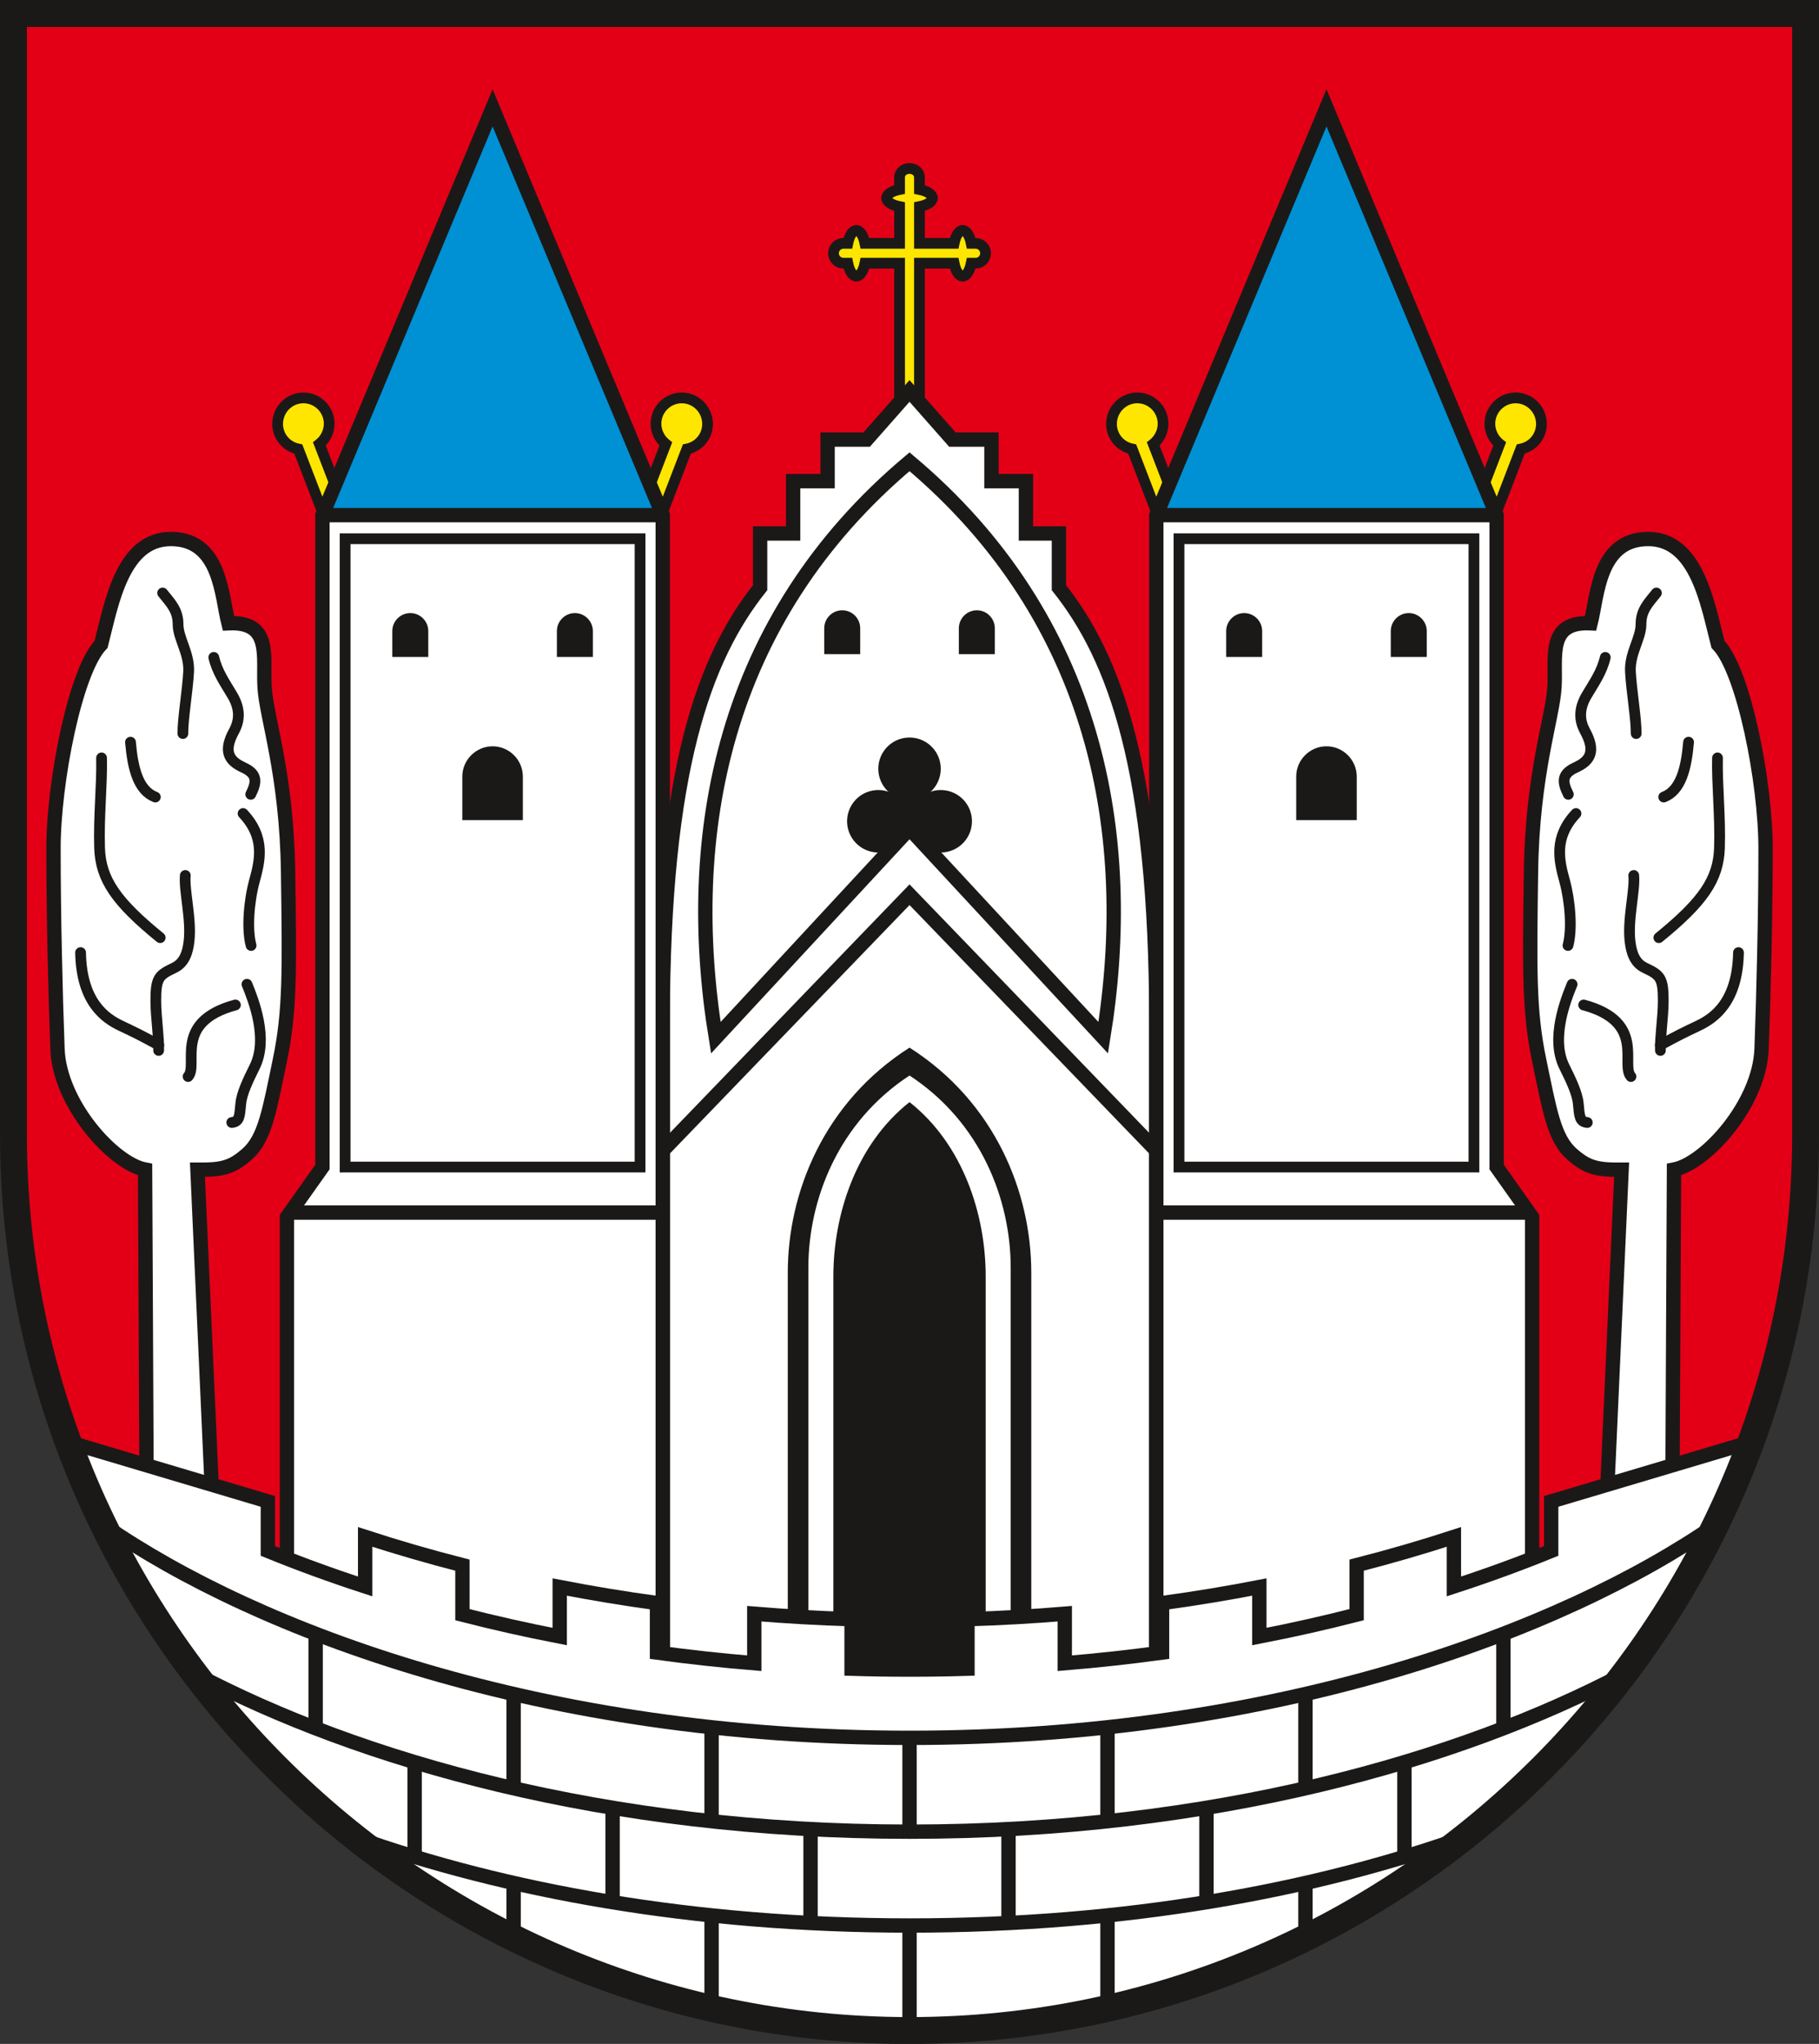 <?xml version="1.0" encoding="UTF-8" standalone="no"?>
<svg
   xmlns:dc="http://purl.org/dc/elements/1.1/"
   xmlns:cc="http://creativecommons.org/ns#"
   xmlns:rdf="http://www.w3.org/1999/02/22-rdf-syntax-ns#"
   xmlns:svg="http://www.w3.org/2000/svg"
   xmlns="http://www.w3.org/2000/svg"
   xmlns:sodipodi="http://sodipodi.sourceforge.net/DTD/sodipodi-0.dtd"
   xmlns:inkscape="http://www.inkscape.org/namespaces/inkscape"
   version="1.1"
   width="288"
   height="323.468"
   id="svg182"
   viewBox="0 0 288 323.468"
   sodipodi:docname="Jessen.svg"
   inkscape:version="0.92.3 (2405546, 2018-03-11)">
  <rect x="0" y="0" width="288" height="323.468" fill="#333333" stroke="none"/>
  <defs
     id="defs186" />
  <sodipodi:namedview
     pagecolor="#ffffff"
     bordercolor="#666666"
     borderopacity="1"
     objecttolerance="10"
     gridtolerance="10"
     guidetolerance="10"
     inkscape:pageopacity="0"
     inkscape:pageshadow="2"
     inkscape:window-width="1600"
     inkscape:window-height="850"
     id="namedview184"
     showgrid="false"
     inkscape:zoom="2.1114917"
     inkscape:cx="144"
     inkscape:cy="161.73398"
     inkscape:window-x="-8"
     inkscape:window-y="-8"
     inkscape:window-maximized="1"
     inkscape:current-layer="svg182" />
  <g
     id="Layer1000"
     transform="matrix(1.001,0,0,1.001,-131.373,-354.538)">
    <path
       d="m 416.835,533.48 c 0,78.063 -63.669,141.732 -141.732,141.732 -78.063,0 -141.732,-63.669 -141.732,-141.732 V 356.315 h 283.464 z"
       style="fill:#e30016;fill-rule:evenodd"
       id="path10"
       inkscape:connector-curvature="0" />
    <path
       d="m 276.674,392.657 5.478,-3e-4 c 0.244,-1.211 0.761,-2.047 1.356,-2.047 0.596,0 1.111,0.836 1.355,2.047 h 0.693 c 0.864,0 1.571,0.707 1.571,1.571 v 0 c 0,0.864 -0.707,1.571 -1.571,1.571 h -0.693 c -0.244,1.212 -0.76,2.047 -1.356,2.047 -0.596,0 -1.112,-0.835 -1.356,-2.047 h -5.479 l 3e-4,34.938 c 0,0.758 -0.707,1.38 -1.571,1.38 v 0 c -0.864,0 -1.571,-0.621 -1.571,-1.38 V 395.799 h -5.479 c -0.244,1.212 -0.76,2.047 -1.356,2.047 -0.596,0 -1.112,-0.835 -1.356,-2.047 h -0.693 c -0.864,0 -1.571,-0.707 -1.571,-1.571 v 0 c 0,-0.864 0.707,-1.571 1.571,-1.571 h 0.693 c 0.244,-1.211 0.76,-2.047 1.355,-2.047 0.596,0 1.112,0.836 1.356,2.047 l 5.478,3e-4 v -5.806 c -1.213,-0.244 -2.047,-0.759 -2.047,-1.355 0,-0.596 0.836,-1.112 2.047,-1.356 v -1.944 c 0,-0.759 0.707,-1.38 1.571,-1.38 v 0 c 0.864,0 1.571,0.621 1.571,1.38 v 1.944 c 1.211,0.245 2.047,0.76 2.047,1.356 0,0.596 -0.836,1.111 -2.047,1.356 z"
       style="fill:#ffe600;fill-rule:evenodd;stroke:#1b1918;stroke-width:1.701;stroke-linecap:butt;stroke-linejoin:miter;stroke-dasharray:none"
       id="path12"
       inkscape:connector-curvature="0" />
    <path
       d="M 314.135,629.884 V 515.763 c 0,-39.91 -6.602,-57.597 -15.403,-68.666 v -8.569 h -5.22 v -8.273 h -5.452 v -6.571 h -6.178 l -6.781,-7.691 -6.781,7.691 h -6.178 v 6.571 h -5.452 v 8.273 h -5.22 v 8.569 c -8.801,11.069 -15.403,28.756 -15.403,68.666 v 114.121 z"
       style="fill:#ffffff;fill-rule:evenodd;stroke:#1b1918;stroke-width:2.268;stroke-linecap:butt;stroke-linejoin:miter;stroke-dasharray:none"
       id="path14"
       inkscape:connector-curvature="0" />
    <path
       d="m 275.103,470.789 a 4.937,4.937 0 0 1 4.937,4.937 4.937,4.937 0 1 1 -4.937,-4.937 z"
       style="fill:#1b1918;fill-rule:evenodd"
       id="path16"
       inkscape:connector-curvature="0" />
    <path
       d="m 280.039,479.089 a 4.937,4.937 0 0 1 4.937,4.937 4.937,4.937 0 1 1 -4.937,-4.937 z"
       style="fill:#1b1918;fill-rule:evenodd"
       id="path18"
       inkscape:connector-curvature="0" />
    <g
       id="Layer1001">
      <path
         d="m 255.846,626.082 v -70.703 c 0,-12.619 5.707,-26.942 19.257,-35.563 13.549,8.621 19.257,22.945 19.257,35.563 v 70.703 z"
         style="fill:#1b1918;fill-rule:evenodd"
         id="path20"
         inkscape:connector-curvature="0" />
      <path
         d="M 259.1,615.049 V 554.62 c 0,-10.785 4.743,-23.027 16.002,-30.396 11.26,7.369 16.002,19.61 16.002,30.396 v 60.429 l -16.002,15.68 z"
         style="fill:#ffffff;fill-rule:evenodd"
         id="path22"
         inkscape:connector-curvature="0" />
      <path
         d="M 263.053,610.846 V 556.01 c 0,-9.787 3.571,-20.896 12.049,-27.582 8.478,6.687 12.049,17.795 12.049,27.582 v 54.836 l -1.357,13.666 -20.862,-0.02 z"
         style="fill:#1b1918;fill-rule:evenodd"
         id="path24"
         inkscape:connector-curvature="0" />
    </g>
    <path
       d="m 240.519,425.89 -4.096,10.645 -0.305,0.793 -0.791,-0.301 -3.176,-1.209 -0.797,-0.304 0.305,-0.793 3.89,-10.109 c -0.363,-0.378 -0.668,-0.817 -0.899,-1.294 -0.323,-0.666 -0.502,-1.405 -0.502,-2.147 0,-2.715 2.214,-4.929 4.929,-4.929 1.355,0 2.579,0.551 3.468,1.44 0.891,0.891 1.446,2.124 1.46,3.482 0.012,1.175 -0.396,2.275 -1.101,3.138 v -0.003 c -0.604,0.74 -1.425,1.304 -2.386,1.592 z"
       style="fill:#1b1918;fill-rule:evenodd"
       id="path27"
       inkscape:connector-curvature="0" />
    <path
       d="m 239.091,424.872 0.17,-0.441 0.462,-0.09 c 0.764,-0.15 1.413,-0.555 1.868,-1.111 v -0.003 c 0.458,-0.561 0.723,-1.279 0.716,-2.049 -0.009,-0.893 -0.375,-1.705 -0.962,-2.292 -0.581,-0.581 -1.381,-0.942 -2.266,-0.942 -1.778,0 -3.228,1.45 -3.228,3.228 0,0.488 0.118,0.973 0.329,1.409 0.211,0.437 0.52,0.828 0.901,1.129 l 0.49,0.387 -0.225,0.583 -3.792,9.855 1.588,0.605 z"
       style="fill:#ffe600;fill-rule:evenodd"
       id="path29"
       inkscape:connector-curvature="0" />
    <path
       d="m 177.79,425.89 c -0.96,-0.288 -1.782,-0.852 -2.386,-1.591 v 0.003 c -0.705,-0.863 -1.113,-1.963 -1.101,-3.138 0.014,-1.357 0.57,-2.591 1.46,-3.482 0.889,-0.889 2.113,-1.44 3.468,-1.44 2.715,0 4.929,2.214 4.929,4.929 0,0.742 -0.179,1.48 -0.502,2.147 -0.231,0.478 -0.535,0.917 -0.899,1.296 l 3.89,10.108 0.305,0.793 -0.797,0.304 -3.176,1.209 -0.791,0.301 -0.305,-0.793 z"
       style="fill:#1b1918;fill-rule:evenodd"
       id="path31"
       inkscape:connector-curvature="0" />
    <path
       d="m 179.049,424.431 0.17,0.441 3.95,10.266 1.588,-0.605 -3.792,-9.855 -0.224,-0.583 0.49,-0.387 c 0.381,-0.3 0.689,-0.692 0.901,-1.129 0.211,-0.436 0.329,-0.922 0.329,-1.409 0,-1.778 -1.45,-3.228 -3.228,-3.228 -0.885,0 -1.684,0.361 -2.266,0.942 -0.587,0.587 -0.953,1.399 -0.962,2.292 -0.008,0.77 0.257,1.488 0.716,2.049 v 0.003 c 0.455,0.556 1.103,0.962 1.868,1.111 z"
       style="fill:#ffe600;fill-rule:evenodd"
       id="path33"
       inkscape:connector-curvature="0" />
    <path
       d="m 182.239,435.628 h 53.83 v 194.256 h -59.443 v -83.266 l 5.613,-7.922 z"
       style="fill:#ffffff;fill-rule:evenodd"
       id="path35"
       inkscape:connector-curvature="0" />
    <path
       d="m 185.829,439.356 v 99.34 h 46.652 v -99.34 z"
       style="fill:none;stroke:#1b1918;stroke-width:1.701;stroke-linecap:butt;stroke-linejoin:miter;stroke-dasharray:none"
       id="path37"
       inkscape:connector-curvature="0" />
    <path
       d="M 236.069,545.896 H 177.144"
       style="fill:none;stroke:#1b1918;stroke-width:2.268;stroke-linecap:butt;stroke-linejoin:miter;stroke-dasharray:none"
       id="path39"
       inkscape:connector-curvature="0" />
    <path
       d="m 182.239,435.628 26.915,-64.393 26.915,64.393 z"
       style="fill:#0090d4;fill-rule:evenodd"
       id="path41"
       inkscape:connector-curvature="0" />
    <path
       d="M 236.069,435.628 H 182.239"
       style="fill:none;stroke:#1b1918;stroke-width:2.268;stroke-linecap:butt;stroke-linejoin:miter;stroke-dasharray:none"
       id="path43"
       inkscape:connector-curvature="0" />
    <path
       d="m 236.069,435.628 -26.915,-64.393 -26.915,64.393 v 103.068 l -5.613,7.922 v 83.266 h 59.443 z"
       style="fill:none;stroke:#1b1918;stroke-width:2.268;stroke-linecap:butt;stroke-linejoin:miter;stroke-dasharray:none"
       id="path45"
       inkscape:connector-curvature="0" />
    <path
       d="m 204.366,483.85 v -6.888 c 0,-2.634 2.155,-4.788 4.788,-4.788 v 0 c 2.634,0 4.788,2.155 4.788,4.788 v 6.888 z"
       style="fill:#1b1918;fill-rule:evenodd"
       id="path47"
       inkscape:connector-curvature="0" />
    <path
       d="m 193.293,458.051 v -4.093 c 0,-1.565 1.28,-2.845 2.845,-2.845 v 0 c 1.565,0 2.845,1.28 2.845,2.845 v 4.093 z"
       style="fill:#1b1918;fill-rule:evenodd"
       id="path49"
       inkscape:connector-curvature="0" />
    <path
       d="m 219.325,458.051 v -4.093 c 0,-1.565 1.28,-2.845 2.845,-2.845 v 0 c 1.565,0 2.845,1.28 2.845,2.845 v 4.093 z"
       style="fill:#1b1918;fill-rule:evenodd"
       id="path51"
       inkscape:connector-curvature="0" />
    <path
       d="m 309.686,425.89 c -0.961,-0.288 -1.782,-0.852 -2.386,-1.592 v 0.003 c -0.705,-0.863 -1.113,-1.963 -1.101,-3.138 0.014,-1.357 0.57,-2.591 1.46,-3.482 0.889,-0.889 2.113,-1.44 3.468,-1.44 2.715,0 4.929,2.214 4.929,4.929 0,0.742 -0.179,1.48 -0.502,2.147 -0.231,0.477 -0.536,0.916 -0.899,1.294 l 3.89,10.109 0.305,0.793 -0.797,0.304 -3.176,1.209 -0.791,0.301 -0.305,-0.793 z"
       style="fill:#1b1918;fill-rule:evenodd"
       id="path53"
       inkscape:connector-curvature="0" />
    <path
       d="m 310.945,424.431 0.17,0.441 3.95,10.266 1.588,-0.605 -3.792,-9.855 -0.225,-0.583 0.49,-0.387 c 0.381,-0.3 0.689,-0.692 0.901,-1.129 0.211,-0.436 0.329,-0.922 0.329,-1.409 0,-1.778 -1.45,-3.228 -3.228,-3.228 -0.885,0 -1.684,0.361 -2.266,0.942 -0.587,0.587 -0.953,1.399 -0.962,2.292 -0.008,0.77 0.257,1.488 0.716,2.049 v 0.003 c 0.455,0.556 1.103,0.962 1.868,1.111 z"
       style="fill:#ffe600;fill-rule:evenodd"
       id="path55"
       inkscape:connector-curvature="0" />
    <path
       d="m 372.415,425.89 -4.096,10.645 -0.305,0.793 -0.791,-0.301 -3.176,-1.209 -0.797,-0.304 0.305,-0.793 3.89,-10.108 c -0.364,-0.378 -0.668,-0.818 -0.899,-1.296 -0.323,-0.666 -0.502,-1.405 -0.502,-2.147 0,-2.715 2.214,-4.929 4.929,-4.929 1.355,0 2.579,0.551 3.468,1.44 0.891,0.891 1.446,2.124 1.46,3.482 0.012,1.175 -0.396,2.275 -1.101,3.138 v -0.003 c -0.604,0.739 -1.425,1.303 -2.386,1.591 z"
       style="fill:#1b1918;fill-rule:evenodd"
       id="path57"
       inkscape:connector-curvature="0" />
    <path
       d="m 370.986,424.872 0.17,-0.441 0.462,-0.09 c 0.764,-0.15 1.413,-0.555 1.868,-1.111 v -0.003 c 0.458,-0.561 0.723,-1.279 0.716,-2.049 -0.009,-0.893 -0.375,-1.705 -0.962,-2.292 -0.581,-0.581 -1.381,-0.942 -2.266,-0.942 -1.778,0 -3.228,1.45 -3.228,3.228 0,0.488 0.118,0.973 0.329,1.409 0.211,0.436 0.52,0.828 0.901,1.129 l 0.49,0.387 -0.224,0.583 -3.792,9.855 1.588,0.605 z"
       style="fill:#ffe600;fill-rule:evenodd"
       id="path59"
       inkscape:connector-curvature="0" />
    <path
       d="m 367.966,435.628 h -53.83 v 194.256 h 59.443 v -83.266 l -5.613,-7.922 z"
       style="fill:#ffffff;fill-rule:evenodd"
       id="path61"
       inkscape:connector-curvature="0" />
    <path
       d="m 364.376,439.356 v 99.34 h -46.652 v -99.34 z"
       style="fill:none;stroke:#1b1918;stroke-width:1.701;stroke-linecap:butt;stroke-linejoin:miter;stroke-dasharray:none"
       id="path63"
       inkscape:connector-curvature="0" />
    <path
       d="m 314.136,545.896 h 58.925"
       style="fill:none;stroke:#1b1918;stroke-width:2.268;stroke-linecap:butt;stroke-linejoin:miter;stroke-dasharray:none"
       id="path65"
       inkscape:connector-curvature="0" />
    <path
       d="m 367.966,435.628 -26.915,-64.393 -26.915,64.393 z"
       style="fill:#0090d4;fill-rule:evenodd"
       id="path67"
       inkscape:connector-curvature="0" />
    <path
       d="m 314.136,435.628 h 53.83"
       style="fill:none;stroke:#1b1918;stroke-width:2.268;stroke-linecap:butt;stroke-linejoin:miter;stroke-dasharray:none"
       id="path69"
       inkscape:connector-curvature="0" />
    <path
       d="m 314.136,435.628 26.915,-64.393 26.915,64.393 v 103.068 l 5.613,7.922 v 83.266 h -59.443 z"
       style="fill:none;stroke:#1b1918;stroke-width:2.268;stroke-linecap:butt;stroke-linejoin:miter;stroke-dasharray:none"
       id="path71"
       inkscape:connector-curvature="0" />
    <path
       d="m 345.839,483.85 v -6.888 c 0,-2.634 -2.155,-4.788 -4.788,-4.788 v 0 c -2.634,0 -4.788,2.155 -4.788,4.788 v 6.888 z"
       style="fill:#1b1918;fill-rule:evenodd"
       id="path73"
       inkscape:connector-curvature="0" />
    <path
       d="m 356.912,458.051 v -4.093 c 0,-1.565 -1.28,-2.845 -2.845,-2.845 v 0 c -1.565,0 -2.845,1.28 -2.845,2.845 v 4.093 z"
       style="fill:#1b1918;fill-rule:evenodd"
       id="path75"
       inkscape:connector-curvature="0" />
    <path
       d="m 330.88,458.051 v -4.093 c 0,-1.565 -1.28,-2.845 -2.845,-2.845 v 0 c -1.565,0 -2.845,1.28 -2.845,2.845 v 4.093 z"
       style="fill:#1b1918;fill-rule:evenodd"
       id="path77"
       inkscape:connector-curvature="0" />
    <g
       id="Layer1002">
      <path
         d="m 162.472,539.109 2.423,53.869 -10.46,-2.322 -0.247,-51.565 c -4.961,-0.939 -13.527,-10.329 -13.853,-19.064 -0.326,-8.735 -0.632,-21.272 -0.632,-31.707 0,-10.435 3.445,-28.086 7.527,-32.27 1.639,-6.311 3.324,-16.72 11.121,-16.65 7.796,0.07 7.904,8.927 9.02,13.324 6.958,-0.334 5.433,5.293 5.719,10.118 0.286,4.825 3.507,13.65 3.718,29.228 0.211,15.578 0.331,21.959 -1.305,29.771 -1.635,7.812 -2.326,12.338 -5.191,14.829 -2.36,2.053 -3.821,2.496 -7.839,2.439 z"
         style="fill:#ffffff;fill-rule:evenodd;stroke:#1b1918;stroke-width:2.268;stroke-linecap:butt;stroke-linejoin:miter;stroke-dasharray:none"
         id="path79"
         inkscape:connector-curvature="0" />
      <path
         d="m 168.477,513.07 c -9.961,2.694 -5.769,9.42 -7.482,11.313"
         style="fill:none;stroke:#1b1918;stroke-width:1.701;stroke-linecap:round;stroke-linejoin:round;stroke-dasharray:none"
         id="path81"
         inkscape:connector-curvature="0" />
      <path
         d="m 170.305,509.797 c 1.048,2.565 3.424,8.593 1.227,13.031 -1.038,2.096 -2.054,4.197 -2.205,5.831 -0.192,2.061 -0.211,2.866 -1.423,2.993"
         style="fill:none;stroke:#1b1918;stroke-width:1.701;stroke-linecap:round;stroke-linejoin:round;stroke-dasharray:none"
         id="path83"
         inkscape:connector-curvature="0" />
      <path
         d="m 169.689,482.802 c 3.559,3.801 2.683,7.429 1.806,10.628 -0.877,3.199 -1.241,7.664 -0.54,10.234"
         style="fill:none;stroke:#1b1918;stroke-width:1.701;stroke-linecap:round;stroke-linejoin:round;stroke-dasharray:none"
         id="path85"
         inkscape:connector-curvature="0" />
      <path
         d="m 151.882,471.519 c 0.357,4.143 1.214,7.643 3.929,8.679"
         style="fill:none;stroke:#1b1918;stroke-width:1.701;stroke-linecap:round;stroke-linejoin:round;stroke-dasharray:none"
         id="path87"
         inkscape:connector-curvature="0" />
      <path
         d="m 156.967,447.936 c 1.232,1.555 2.438,2.684 2.438,4.942 0,2.258 1.826,4.574 1.671,7.524 -0.155,2.951 -0.937,7.487 -0.907,9.755"
         style="fill:none;stroke:#1b1918;stroke-width:1.701;stroke-linecap:round;stroke-linejoin:round;stroke-dasharray:none"
         id="path89"
         inkscape:connector-curvature="0" />
      <path
         d="m 165.057,458.121 c 0.564,2.353 1.733,3.951 2.95,6.011 1.345,2.277 1.082,4.124 0.244,5.653 -1.683,3.072 -0.919,4.642 1.448,5.718 2.367,1.076 2.139,2.382 1.201,4.264"
         style="fill:none;stroke:#1b1918;stroke-width:1.701;stroke-linecap:round;stroke-linejoin:round;stroke-dasharray:none"
         id="path91"
         inkscape:connector-curvature="0" />
      <path
         d="m 147.304,474.011 c 0.102,4.171 -0.471,9.24 -0.311,14.229 0.16,4.989 2.631,8.53 9.588,14.187"
         style="fill:none;stroke:#1b1918;stroke-width:1.701;stroke-linecap:round;stroke-linejoin:round;stroke-dasharray:none"
         id="path93"
         inkscape:connector-curvature="0" />
      <path
         d="m 160.552,492.595 c -0.23,2.385 1.003,6.907 0.586,10.439 -0.207,1.747 -0.726,3.392 -2.337,4.16 -2.385,1.137 -2.93,1.521 -2.914,5.25 0.01,2.655 0.512,5.646 0.449,7.815"
         style="fill:none;stroke:#1b1918;stroke-width:1.701;stroke-linecap:round;stroke-linejoin:round;stroke-dasharray:none"
         id="path95"
         inkscape:connector-curvature="0" />
      <path
         d="m 143.986,504.789 c 0.144,7.888 3.937,10.404 6.349,11.556 2.412,1.152 2.988,1.409 6.012,3.064"
         style="fill:none;stroke:#1b1918;stroke-width:1.701;stroke-linecap:round;stroke-linejoin:round;stroke-dasharray:none"
         id="path97"
         inkscape:connector-curvature="0" />
    </g>
    <g
       id="Layer1003">
      <path
         d="m 387.733,539.109 -2.423,53.869 10.46,-2.322 0.247,-51.565 c 4.961,-0.939 13.527,-10.329 13.853,-19.064 0.326,-8.735 0.632,-21.272 0.632,-31.707 0,-10.435 -3.445,-28.086 -7.527,-32.27 -1.639,-6.311 -3.324,-16.72 -11.121,-16.65 -7.796,0.07 -7.904,8.927 -9.02,13.324 -6.958,-0.334 -5.433,5.293 -5.719,10.118 -0.286,4.825 -3.507,13.65 -3.718,29.228 -0.211,15.578 -0.331,21.959 1.305,29.771 1.635,7.812 2.326,12.338 5.191,14.829 2.36,2.053 3.821,2.496 7.839,2.439 z"
         style="fill:#ffffff;fill-rule:evenodd;stroke:#1b1918;stroke-width:2.268;stroke-linecap:butt;stroke-linejoin:miter;stroke-dasharray:none"
         id="path100"
         inkscape:connector-curvature="0" />
      <path
         d="m 381.728,513.07 c 9.961,2.694 5.769,9.42 7.482,11.313"
         style="fill:none;stroke:#1b1918;stroke-width:1.701;stroke-linecap:round;stroke-linejoin:round;stroke-dasharray:none"
         id="path102"
         inkscape:connector-curvature="0" />
      <path
         d="m 379.9,509.797 c -1.048,2.565 -3.424,8.593 -1.227,13.031 1.038,2.096 2.054,4.197 2.205,5.831 0.192,2.061 0.211,2.866 1.423,2.993"
         style="fill:none;stroke:#1b1918;stroke-width:1.701;stroke-linecap:round;stroke-linejoin:round;stroke-dasharray:none"
         id="path104"
         inkscape:connector-curvature="0" />
      <path
         d="m 380.516,482.802 c -3.559,3.801 -2.683,7.429 -1.806,10.628 0.877,3.199 1.241,7.664 0.54,10.234"
         style="fill:none;stroke:#1b1918;stroke-width:1.701;stroke-linecap:round;stroke-linejoin:round;stroke-dasharray:none"
         id="path106"
         inkscape:connector-curvature="0" />
      <path
         d="m 398.323,471.519 c -0.357,4.143 -1.214,7.643 -3.929,8.679"
         style="fill:none;stroke:#1b1918;stroke-width:1.701;stroke-linecap:round;stroke-linejoin:round;stroke-dasharray:none"
         id="path108"
         inkscape:connector-curvature="0" />
      <path
         d="m 393.237,447.936 c -1.232,1.555 -2.438,2.684 -2.438,4.942 0,2.258 -1.826,4.574 -1.671,7.524 0.155,2.951 0.937,7.487 0.907,9.755"
         style="fill:none;stroke:#1b1918;stroke-width:1.701;stroke-linecap:round;stroke-linejoin:round;stroke-dasharray:none"
         id="path110"
         inkscape:connector-curvature="0" />
      <path
         d="m 385.148,458.121 c -0.564,2.353 -1.733,3.951 -2.95,6.011 -1.345,2.277 -1.082,4.124 -0.244,5.653 1.683,3.072 0.919,4.642 -1.448,5.718 -2.367,1.076 -2.139,2.382 -1.201,4.264"
         style="fill:none;stroke:#1b1918;stroke-width:1.701;stroke-linecap:round;stroke-linejoin:round;stroke-dasharray:none"
         id="path112"
         inkscape:connector-curvature="0" />
      <path
         d="m 402.9,474.011 c -0.102,4.171 0.471,9.24 0.311,14.229 -0.16,4.989 -2.631,8.53 -9.588,14.187"
         style="fill:none;stroke:#1b1918;stroke-width:1.701;stroke-linecap:round;stroke-linejoin:round;stroke-dasharray:none"
         id="path114"
         inkscape:connector-curvature="0" />
      <path
         d="m 389.653,492.595 c 0.23,2.385 -1.003,6.907 -0.586,10.439 0.207,1.747 0.726,3.392 2.337,4.16 2.385,1.137 2.93,1.521 2.915,5.25 -0.011,2.655 -0.512,5.646 -0.449,7.815"
         style="fill:none;stroke:#1b1918;stroke-width:1.701;stroke-linecap:round;stroke-linejoin:round;stroke-dasharray:none"
         id="path116"
         inkscape:connector-curvature="0" />
      <path
         d="m 406.219,504.789 c -0.144,7.888 -3.937,10.404 -6.349,11.556 -2.412,1.152 -2.988,1.409 -6.012,3.064"
         style="fill:none;stroke:#1b1918;stroke-width:1.701;stroke-linecap:round;stroke-linejoin:round;stroke-dasharray:none"
         id="path118"
         inkscape:connector-curvature="0" />
    </g>
    <g
       id="Layer1004">
      <path
         d="m 408.204,582.144 -31.611,9.415 v 7.83 c -4.833,1.966 -9.965,3.848 -15.387,5.613 v -7.829 c -4.901,1.595 -10.033,3.092 -15.387,4.464 v 7.829 c -4.947,1.268 -10.073,2.426 -15.387,3.458 v -7.83 c -4.979,0.967 -10.1,1.818 -15.387,2.539 v 7.829 c -4.999,0.683 -10.126,1.248 -15.387,1.682 v -7.829 c -5.018,0.413 -10.143,0.706 -15.388,0.864 v 7.829 c -3.021,0.092 -6.075,0.138 -9.167,0.138 -3.092,0 -6.146,-0.046 -9.167,-0.138 v -7.829 c -5.244,-0.158 -10.37,-0.451 -15.388,-0.864 v 7.829 c -5.261,-0.433 -10.388,-0.998 -15.387,-1.682 v -7.829 c -5.286,-0.722 -10.408,-1.573 -15.387,-2.539 v 7.83 c -5.314,-1.032 -10.441,-2.19 -15.387,-3.458 v -7.829 c -5.355,-1.372 -10.487,-2.869 -15.388,-4.464 v 7.829 c -5.422,-1.764 -10.555,-3.647 -15.387,-5.613 v -7.83 l -31.611,-9.415 c 19.924,54.217 72.122,93.069 133.102,93.069 60.981,0 113.177,-38.853 133.102,-93.069 z"
         style="fill:#ffffff;fill-rule:evenodd;stroke:#1b1918;stroke-width:2.268;stroke-linecap:butt;stroke-linejoin:miter;stroke-dasharray:none"
         id="path121"
         inkscape:connector-curvature="0" />
      <path
         d="m 162.05,618.789 c 25.938,13.687 65.109,24.986 113.053,24.986 47.944,6e-4 87.114,-11.297 113.053,-24.985"
         style="fill:none;stroke:#1b1918;stroke-width:2.268;stroke-linecap:butt;stroke-linejoin:miter;stroke-dasharray:none"
         id="path123"
         inkscape:connector-curvature="0" />
      <path
         d="m 275.102,658.653 v 16.56"
         style="fill:none;stroke:#1b1918;stroke-width:2.268;stroke-linecap:butt;stroke-linejoin:miter;stroke-dasharray:none"
         id="path125"
         inkscape:connector-curvature="0" />
      <path
         d="m 275.102,628.668 v 15.055"
         style="fill:none;stroke:#1b1918;stroke-width:2.268;stroke-linecap:butt;stroke-linejoin:miter;stroke-dasharray:none"
         id="path127"
         inkscape:connector-curvature="0" />
      <path
         d="M 259.447,643.471 V 658.334"
         style="fill:none;stroke:#1b1918;stroke-width:2.268;stroke-linecap:butt;stroke-linejoin:miter;stroke-dasharray:none"
         id="path129"
         inkscape:connector-curvature="0" />
      <path
         d="m 243.792,657.298 v 14.216"
         style="fill:none;stroke:#1b1918;stroke-width:2.268;stroke-linecap:butt;stroke-linejoin:miter;stroke-dasharray:none"
         id="path131"
         inkscape:connector-curvature="0" />
      <path
         d="M 243.792,627.654 V 642.371"
         style="fill:none;stroke:#1b1918;stroke-width:2.268;stroke-linecap:butt;stroke-linejoin:miter;stroke-dasharray:none"
         id="path133"
         inkscape:connector-curvature="0" />
      <path
         d="m 228.137,640.264 v 14.712"
         style="fill:none;stroke:#1b1918;stroke-width:2.268;stroke-linecap:butt;stroke-linejoin:miter;stroke-dasharray:none"
         id="path135"
         inkscape:connector-curvature="0" />
      <path
         d="m 212.481,651.942 v 8.382"
         style="fill:none;stroke:#1b1918;stroke-width:2.268;stroke-linecap:butt;stroke-linejoin:miter;stroke-dasharray:none"
         id="path137"
         inkscape:connector-curvature="0" />
      <path
         d="m 212.481,622.446 v 14.569"
         style="fill:none;stroke:#1b1918;stroke-width:2.268;stroke-linecap:butt;stroke-linejoin:miter;stroke-dasharray:none"
         id="path139"
         inkscape:connector-curvature="0" />
      <path
         d="m 196.826,633.018 v 14.756"
         style="fill:none;stroke:#1b1918;stroke-width:2.268;stroke-linecap:butt;stroke-linejoin:miter;stroke-dasharray:none"
         id="path141"
         inkscape:connector-curvature="0" />
      <path
         d="m 181.171,612.528 v 14.842"
         style="fill:none;stroke:#1b1918;stroke-width:2.268;stroke-linecap:butt;stroke-linejoin:miter;stroke-dasharray:none"
         id="path143"
         inkscape:connector-curvature="0" />
      <path
         d="m 402.631,595.24 c -24.439,16.907 -69.574,33.701 -127.528,33.7 -57.955,-6e-4 -103.09,-16.795 -127.528,-33.702"
         style="fill:none;stroke:#1b1918;stroke-width:2.268;stroke-linecap:butt;stroke-linejoin:miter;stroke-dasharray:none"
         id="path145"
         inkscape:connector-curvature="0" />
      <path
         d="m 362.881,644.629 c -23.684,8.432 -53.486,13.982 -87.778,13.981 -34.292,-6e-4 -64.094,-5.551 -87.778,-13.982"
         style="fill:none;stroke:#1b1918;stroke-width:2.268;stroke-linecap:butt;stroke-linejoin:miter;stroke-dasharray:none"
         id="path147"
         inkscape:connector-curvature="0" />
      <path
         d="m 290.758,643.472 v 14.864"
         style="fill:none;stroke:#1b1918;stroke-width:2.268;stroke-linecap:butt;stroke-linejoin:miter;stroke-dasharray:none"
         id="path149"
         inkscape:connector-curvature="0" />
      <path
         d="m 306.413,657.299 v 14.215"
         style="fill:none;stroke:#1b1918;stroke-width:2.268;stroke-linecap:butt;stroke-linejoin:miter;stroke-dasharray:none"
         id="path151"
         inkscape:connector-curvature="0" />
      <path
         d="m 306.413,627.656 v 14.717"
         style="fill:none;stroke:#1b1918;stroke-width:2.268;stroke-linecap:butt;stroke-linejoin:miter;stroke-dasharray:none"
         id="path153"
         inkscape:connector-curvature="0" />
      <path
         d="m 322.069,640.266 v 14.711"
         style="fill:none;stroke:#1b1918;stroke-width:2.268;stroke-linecap:butt;stroke-linejoin:miter;stroke-dasharray:none"
         id="path155"
         inkscape:connector-curvature="0" />
      <path
         d="m 337.724,651.943 v 8.382"
         style="fill:none;stroke:#1b1918;stroke-width:2.268;stroke-linecap:butt;stroke-linejoin:miter;stroke-dasharray:none"
         id="path157"
         inkscape:connector-curvature="0" />
      <path
         d="M 337.724,622.447 V 637.016"
         style="fill:none;stroke:#1b1918;stroke-width:2.268;stroke-linecap:butt;stroke-linejoin:miter;stroke-dasharray:none"
         id="path159"
         inkscape:connector-curvature="0" />
      <path
         d="m 353.379,633.019 v 14.756"
         style="fill:none;stroke:#1b1918;stroke-width:2.268;stroke-linecap:butt;stroke-linejoin:miter;stroke-dasharray:none"
         id="path161"
         inkscape:connector-curvature="0" />
      <path
         d="m 369.034,612.53 v 14.842"
         style="fill:none;stroke:#1b1918;stroke-width:2.268;stroke-linecap:butt;stroke-linejoin:miter;stroke-dasharray:none"
         id="path163"
         inkscape:connector-curvature="0" />
    </g>
    <path
       d="m 314.135,536.094 -39.033,-40.454 -39.033,40.455"
       style="fill:none;stroke:#1b1918;stroke-width:2.268;stroke-linecap:butt;stroke-linejoin:miter;stroke-dasharray:none"
       id="path166"
       inkscape:connector-curvature="0" />
    <path
       d="m 275.102,427.189 c 29.695,24.927 35.836,59.168 30.637,91.057 l -30.637,-33.041 -30.637,33.042 c -5.199,-31.89 0.943,-66.13 30.637,-91.058 z"
       style="fill:none;stroke:#1b1918;stroke-width:2.268;stroke-linecap:butt;stroke-linejoin:miter;stroke-dasharray:none"
       id="path168"
       inkscape:connector-curvature="0" />
    <path
       d="m 270.165,479.09 a 4.937,4.937 0 0 1 4.937,4.937 4.937,4.937 0 1 1 -4.937,-4.937 z"
       style="fill:#1b1918;fill-rule:evenodd"
       id="path170"
       inkscape:connector-curvature="0" />
    <path
       d="m 275.102,475.56 -4.06,7.545 4.06,2.535 4.552,-2.566 z"
       style="fill:#1b1918;fill-rule:evenodd"
       id="path172"
       inkscape:connector-curvature="0" />
    <g
       id="Layer1005">
      <path
         d="m 282.904,457.608 v -4.093 c 0,-1.565 1.28,-2.845 2.845,-2.845 v 0 c 1.565,0 2.845,1.28 2.845,2.845 v 4.093 z"
         style="fill:#1b1918;fill-rule:evenodd"
         id="path174"
         inkscape:connector-curvature="0" />
      <path
         d="m 261.61,457.608 v -4.093 c 0,-1.565 1.28,-2.845 2.845,-2.845 v 0 c 1.565,0 2.845,1.28 2.845,2.845 v 4.093 z"
         style="fill:#1b1918;fill-rule:evenodd"
         id="path176"
         inkscape:connector-curvature="0" />
    </g>
    <path
       d="m 416.835,533.48 c 0,78.063 -63.669,141.732 -141.732,141.732 -78.063,0 -141.732,-63.669 -141.732,-141.732 V 356.315 h 283.464 z"
       style="fill:none;stroke:#1b1918;stroke-width:4.252;stroke-linecap:butt;stroke-linejoin:miter;stroke-dasharray:none"
       id="path179"
       inkscape:connector-curvature="0" />
  </g>
</svg>
